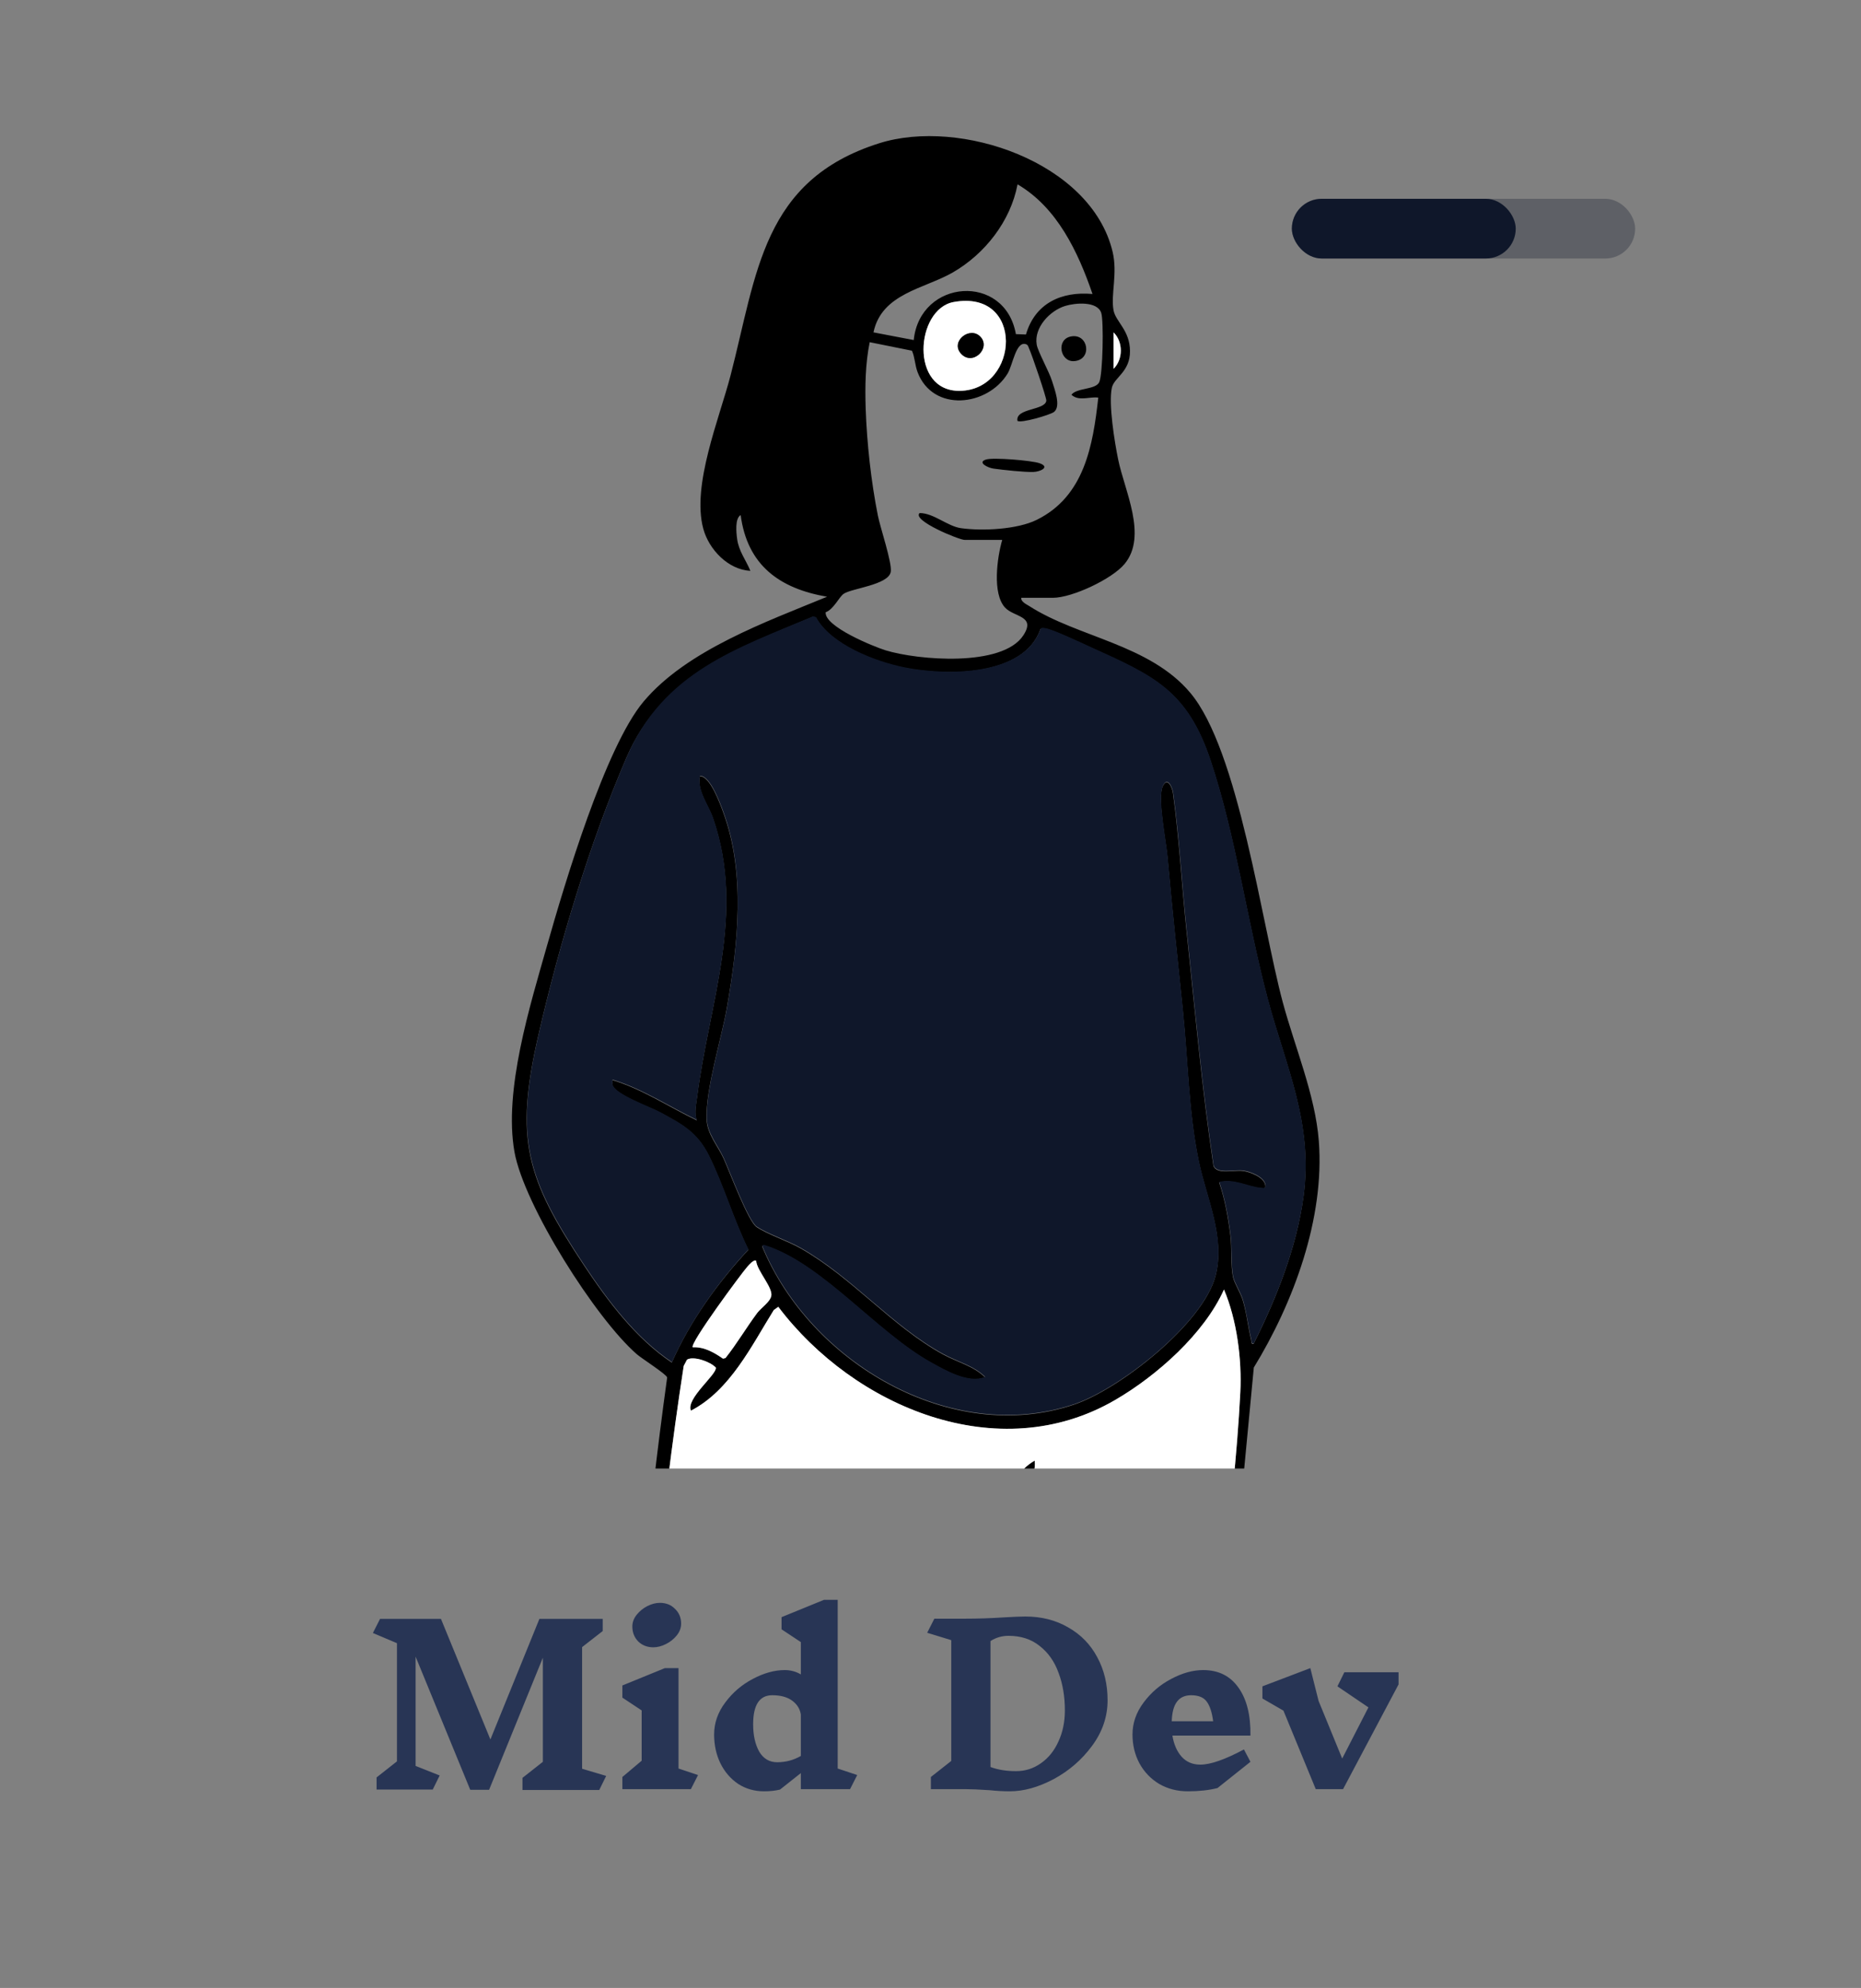 <svg width="103" height="110" viewBox="0 0 103 110" fill="none" xmlns="http://www.w3.org/2000/svg">
<rect x="0" y="0" width="103" height="110" fill="#808080" stroke="none"/>
<path d="M33.166 99.048H28.918V98.376L30.046 97.488V91.728L27.07 99.036H26.026L23.002 91.668V97.716L24.334 98.244L23.95 99.024H20.842V98.352L21.97 97.464V90.924L20.638 90.36L21.034 89.58H24.406L27.142 96.252L29.854 89.58H33.358V90.252L32.218 91.14V97.872L33.55 98.268L33.166 99.048ZM38.238 99H34.446V98.328L35.514 97.428V94.644L34.446 93.936V93.264L36.798 92.304H37.554V97.86L38.634 98.22L38.238 99ZM36.522 88.692C36.866 88.692 37.146 88.804 37.362 89.028C37.586 89.244 37.698 89.516 37.698 89.844C37.698 90.076 37.618 90.292 37.458 90.492C37.298 90.692 37.098 90.852 36.858 90.972C36.618 91.092 36.386 91.152 36.162 91.152C35.826 91.152 35.546 91.044 35.322 90.828C35.106 90.604 34.998 90.328 34.998 90C34.998 89.768 35.078 89.552 35.238 89.352C35.398 89.152 35.594 88.992 35.826 88.872C36.066 88.752 36.298 88.692 36.522 88.692ZM47.048 99H44.324V98.112L43.172 99.024C42.916 99.088 42.62 99.12 42.284 99.12C41.756 99.12 41.28 98.984 40.856 98.712C40.44 98.432 40.112 98.052 39.872 97.572C39.64 97.092 39.524 96.56 39.524 95.976C39.524 95.344 39.728 94.756 40.136 94.212C40.544 93.66 41.052 93.224 41.66 92.904C42.276 92.576 42.868 92.412 43.436 92.412C43.756 92.412 44.052 92.492 44.324 92.652V90.864L43.256 90.156V89.484L45.608 88.524H46.364V97.86L47.444 98.22L47.048 99ZM43.016 97.512C43.488 97.512 43.924 97.396 44.324 97.164V94.872C44.276 94.56 44.116 94.304 43.844 94.104C43.572 93.904 43.204 93.804 42.74 93.804C42.036 93.804 41.684 94.34 41.684 95.412C41.684 96.02 41.796 96.524 42.02 96.924C42.252 97.316 42.584 97.512 43.016 97.512ZM56.741 89.448C57.637 89.448 58.429 89.648 59.117 90.048C59.813 90.44 60.349 90.988 60.725 91.692C61.109 92.396 61.301 93.192 61.301 94.08C61.301 94.992 61.013 95.836 60.437 96.612C59.869 97.38 59.161 97.992 58.313 98.448C57.465 98.896 56.657 99.12 55.889 99.12C55.521 99.12 55.157 99.1 54.797 99.06C54.197 99.02 53.737 99 53.417 99H51.521V98.328L52.649 97.44V90.756L51.317 90.348L51.713 89.568H53.405C54.141 89.568 54.861 89.544 55.565 89.496C56.109 89.464 56.501 89.448 56.741 89.448ZM56.237 98.004C56.741 98.004 57.197 97.86 57.605 97.572C58.021 97.284 58.345 96.884 58.577 96.372C58.817 95.86 58.937 95.284 58.937 94.644C58.937 93.876 58.821 93.184 58.589 92.568C58.365 91.944 58.017 91.448 57.545 91.08C57.081 90.704 56.505 90.516 55.817 90.516C55.457 90.516 55.125 90.612 54.821 90.804V97.776C55.229 97.928 55.697 98.004 56.225 98.004H56.237ZM66.592 92.412C67.432 92.412 68.08 92.732 68.536 93.372C69 94.012 69.224 94.9 69.208 96.036H64.888C64.968 96.524 65.14 96.916 65.404 97.212C65.668 97.5 66.012 97.644 66.436 97.644C66.996 97.644 67.8 97.364 68.848 96.804L69.208 97.488L67.384 98.94C66.912 99.06 66.364 99.12 65.74 99.12C65.156 99.12 64.628 98.984 64.156 98.712C63.692 98.432 63.328 98.052 63.064 97.572C62.808 97.092 62.68 96.56 62.68 95.976C62.68 95.344 62.884 94.756 63.292 94.212C63.7 93.66 64.208 93.224 64.816 92.904C65.432 92.576 66.024 92.412 66.592 92.412ZM65.932 93.804C65.58 93.804 65.316 93.924 65.14 94.164C64.964 94.396 64.868 94.756 64.852 95.244H67.144C67.08 94.748 66.96 94.384 66.784 94.152C66.616 93.92 66.328 93.804 65.92 93.804H65.932ZM77.406 93.204L74.334 99H72.822L71.034 94.656L69.87 93.984V93.312L72.522 92.304L72.978 94.116L74.286 97.308L75.738 94.476L74.022 93.312L74.406 92.532H77.406V93.204Z" fill="#283555"/>
<g clip-path="url(#clip0_2414_68598)">
<path d="M56.527 33.066C56.475 33.282 56.809 33.44 56.96 33.532C59.652 35.268 63.616 35.648 65.876 38.334C68.556 41.511 69.827 51.096 70.993 55.447C71.655 57.91 72.795 60.596 72.991 63.125C73.326 67.41 71.589 72.088 69.394 75.671C67.691 93.891 65.765 112.104 63.832 130.311L63.695 130.6C62.679 131.17 61.454 131.209 60.347 131.51C60.347 131.726 61.199 132.309 61.421 132.46C62.273 133.024 63.419 133.561 64.35 134C66.027 134.786 70.089 136.005 71.144 137.204C72.199 138.402 71.976 139.877 70.371 140.263C68.084 140.813 64.736 140.237 62.41 139.981C59.534 139.673 56.213 139.51 53.415 138.979C52.878 138.881 51.62 138.599 51.437 137.977C51.129 136.909 51.98 133.908 52.367 132.788C52.478 132.473 53.127 131.228 52.996 131.045C52.157 130.796 51.319 130.508 50.611 129.971C50.5 129.781 50.539 126.891 50.552 126.407C50.88 116.481 51.672 106.549 52.157 96.636L52.046 95.725C49.104 107.394 46.097 119.043 43.3 130.744C42.789 131.779 39.297 132.172 38.222 132.1C38.137 132.663 38.32 133.207 38.334 133.744C38.386 135.611 38.51 138.33 38.334 140.139C38.098 142.602 33.426 142.916 31.585 142.622C28.434 142.117 27.772 140.184 28.985 137.38C29.889 135.284 31.179 133.207 32.267 131.196C31.671 130.914 29.646 130.475 29.627 129.715C30.911 119.862 32.725 110.08 34.062 100.233C35.143 92.247 35.818 84.201 36.925 76.222C36.892 76.045 35.51 75.167 35.248 74.937C32.974 72.965 28.998 66.689 28.473 63.734C27.871 60.327 29.332 55.656 30.282 52.308C31.232 48.96 33.498 41.341 35.621 38.819C38.013 35.975 42.422 34.403 45.776 33.02C43.142 32.568 41.36 31.278 40.993 28.5C40.666 28.69 40.751 29.476 40.797 29.817C40.882 30.491 41.282 30.983 41.531 31.586C40.299 31.527 39.231 30.4 38.923 29.253C38.275 26.849 39.814 23.16 40.437 20.762C41.898 15.135 42.192 9.972 48.659 7.928C53.14 6.513 60.393 8.97 61.578 13.929C61.867 15.141 61.467 16.307 61.631 17.172C61.749 17.801 62.535 18.273 62.542 19.426C62.548 20.579 61.67 20.88 61.539 21.45C61.343 22.335 61.69 24.471 61.886 25.421C62.234 27.144 63.524 29.646 62.247 31.199C61.559 32.038 59.338 33.079 58.276 33.079H56.521L56.527 33.066ZM60.465 16.262C59.665 13.936 58.512 11.485 56.318 10.201C55.931 12.239 54.516 14.047 52.734 15.076C51.148 15.986 48.796 16.235 48.344 18.391L50.572 18.817C50.919 15.43 55.623 15.089 56.226 18.489L56.783 18.509C57.287 16.779 58.748 16.111 60.471 16.268L60.465 16.262ZM52.78 16.714C50.67 17.1 50.33 21.68 53.14 21.627C56.435 21.562 56.717 15.999 52.78 16.714ZM55.466 29.876H53.396C53.081 29.876 50.454 28.795 50.899 28.389C51.679 28.389 52.452 29.129 53.193 29.227C54.385 29.391 56.304 29.299 57.386 28.762C60.019 27.458 60.491 24.654 60.786 22.001C60.294 21.935 59.711 22.224 59.299 21.843C59.6 21.45 60.635 21.575 60.838 21.149C61.041 20.723 61.094 17.742 60.95 17.316C60.733 16.648 59.502 16.759 58.951 16.93C58.1 17.192 57.215 18.135 57.379 19.072C57.444 19.459 58.067 20.559 58.231 21.097C58.362 21.529 58.742 22.492 58.329 22.8C58.106 22.964 56.468 23.442 56.311 23.285C56.193 22.577 57.851 22.715 57.91 22.171C57.929 22.014 57.091 19.564 56.96 19.295C56.914 19.197 56.907 19.085 56.783 19.046C56.226 18.856 56.056 20.199 55.767 20.671C54.654 22.492 51.633 22.833 50.782 20.586C50.637 20.199 50.637 19.773 50.474 19.406L48.135 18.935C47.892 20.127 47.873 21.385 47.912 22.604C47.977 24.503 48.213 26.659 48.587 28.526C48.718 29.194 49.38 31.14 49.301 31.638C49.183 32.372 47.106 32.555 46.687 32.863C46.431 33.047 46.136 33.721 45.697 33.879C45.625 34.672 48.351 35.779 49.006 35.982C50.782 36.532 55.479 36.932 56.639 35.156C57.353 34.062 56.121 34.16 55.623 33.617C54.909 32.837 55.191 30.839 55.466 29.889V29.876ZM61.631 20.409C62.168 19.891 62.168 18.908 61.631 18.391V20.409ZM69.394 74.335C70.652 71.838 71.779 68.975 72.146 66.184C72.683 62.116 71.157 59.024 70.148 55.237C69.014 50.959 68.392 46.274 67.003 42.108C65.706 38.216 63.858 37.41 60.321 35.811C59.849 35.595 58.211 34.822 57.831 34.783C57.746 34.776 57.667 34.743 57.589 34.809C56.658 37.469 52.315 37.41 50.041 36.951C48.41 36.624 45.979 35.687 45.154 34.173L44.996 34.128C40.777 35.89 36.624 37.417 34.684 41.898C32.647 46.602 30.937 52.308 29.79 57.314C28.473 63.053 29.129 65.215 32.313 70.004C33.636 71.996 35.182 74.059 37.181 75.396C38.189 73.109 39.722 70.98 41.419 69.159C40.594 67.501 40.044 65.582 39.225 63.944C38.576 62.653 37.75 62.221 36.512 61.553C35.962 61.258 33.99 60.563 33.892 60.026C33.879 59.941 33.892 59.849 33.892 59.764C35.556 60.268 37.017 61.251 38.569 61.998C38.406 61.625 38.53 61.107 38.583 60.688C39.238 55.532 41.275 50.559 39.467 45.305C39.205 44.538 38.576 43.785 38.727 42.959C39.29 42.907 39.86 44.492 40.03 44.957C41.275 48.338 40.843 52.262 40.233 55.748C39.926 57.504 39.048 60.255 39.107 61.932C39.133 62.752 39.722 63.394 40.044 64.095C40.364 64.796 41.406 67.593 41.878 67.901C42.513 68.32 43.594 68.668 44.315 69.08C47.172 70.698 49.353 73.385 52.177 74.937C52.963 75.37 53.894 75.586 54.516 76.215C53.605 76.595 52.321 75.848 51.509 75.396C48.508 73.725 45.488 69.925 42.343 68.93C42.271 68.91 42.166 68.91 42.186 68.982C44.82 75.363 52.59 80.015 59.43 77.728C61.959 76.883 66.603 73.24 67.278 70.587C67.822 68.458 66.767 66.296 66.348 64.278C65.778 61.546 65.752 58.683 65.464 55.905C65.169 53.062 64.867 50.245 64.612 47.395C64.533 46.543 64.048 44.171 64.35 43.516C64.605 42.966 64.874 43.555 64.92 43.896C65.267 46.412 65.405 49.006 65.673 51.542C66.132 55.872 66.518 60.216 67.16 64.52C67.35 65.005 68.287 64.73 68.798 64.796C69.191 64.848 69.958 65.143 70.03 65.582C70.069 65.805 69.925 65.759 69.761 65.746C69.054 65.68 68.294 65.221 67.475 65.424C67.796 66.374 67.973 67.37 68.097 68.36C68.183 69.047 68.11 70.037 68.241 70.666C68.307 70.993 68.661 71.544 68.779 71.937C69.001 72.671 69.067 73.404 69.244 74.132C69.27 74.243 69.231 74.394 69.381 74.361L69.394 74.335ZM41.852 69.768C41.727 69.67 41.452 69.998 41.373 70.083C41.105 70.371 38.124 74.394 38.347 74.551C38.962 74.511 39.526 74.839 40.017 75.18L40.155 75.147C40.79 74.348 41.308 73.463 41.917 72.644C42.133 72.363 42.625 72.042 42.69 71.707C42.782 71.236 41.904 70.325 41.852 69.768ZM51.332 129.63C51.718 129.774 52.092 129.99 52.492 130.121C55.158 130.986 60.131 131.111 62.784 130.213C62.915 130.167 63.053 130.154 63.099 129.997C64.415 119.501 65.234 108.953 66.309 98.431C67.029 91.428 68.287 84.037 68.648 77.047C68.739 75.226 68.458 73.037 67.743 71.36C66.656 73.797 64.022 76.13 61.729 77.466C55.25 81.24 47.263 77.859 43.077 72.317L42.828 72.494C41.583 74.492 40.404 76.936 38.242 78.062C37.94 77.401 39.703 76.045 39.618 75.678C39.329 75.357 38.392 75.023 38.026 75.239L37.842 75.586C36.525 84.077 35.85 92.659 34.717 101.176L30.38 129.577C30.459 129.813 32.614 130.468 33.007 130.573C36.027 131.399 39.736 131.89 42.605 130.429C44.04 124.932 45.265 119.377 46.648 113.86C48.777 105.376 50.821 96.269 53.389 87.955C53.88 86.37 54.529 84.647 55.335 83.206C55.807 82.367 56.409 81.305 57.268 80.827C57.294 81.089 57.268 81.299 57.189 81.541C56.999 82.105 56.082 83.343 55.741 84.031C52.681 90.176 52.976 96.02 52.59 102.683C52.125 110.67 51.6 118.708 51.312 126.721C51.279 127.691 51.332 128.667 51.332 129.636V129.63ZM59.705 131.576C59.587 131.471 57.025 131.595 56.573 131.569C55.649 131.517 54.667 131.235 53.756 131.301C53.5 131.458 52.505 134.701 52.485 135.146C52.485 135.271 52.465 135.376 52.583 135.454C54.221 135.919 55.892 136.306 57.562 136.647C61.814 137.505 66.217 138.14 70.554 137.741C70.6 137.682 69.781 137.04 69.67 136.974C68.215 136.162 65.844 135.539 64.206 134.779C63.085 134.262 60.458 133.024 59.823 132.034C59.737 131.897 59.718 131.602 59.692 131.582L59.705 131.576ZM37.593 132.1L32.922 131.399L29.751 137.708C29.679 138.304 30.956 139.038 31.468 139.241C33.374 139.994 36.322 139.746 37.495 137.891L37.6 132.1H37.593ZM70.987 138.37C66.492 138.861 61.893 138.245 57.477 137.361C56.318 137.131 55.145 136.869 53.992 136.594C53.54 136.483 52.806 136.181 52.426 136.136C52.21 136.109 52.177 136.653 52.164 136.824C52.105 137.701 52.118 137.898 52.989 138.121C58.336 138.448 64.219 140.06 69.552 139.641C70.423 139.575 71.111 139.405 70.987 138.363V138.37ZM37.705 138.691C35.647 140.846 31.343 140.846 29.463 138.481C28.971 139.09 29.109 140.401 29.633 140.971C30.714 142.156 34.507 142.058 35.929 141.541C37.351 141.023 37.678 140.204 37.705 138.691Z" fill="black"/>
<path d="M51.331 129.63C51.331 128.667 51.272 127.684 51.311 126.714C51.599 118.708 52.13 110.669 52.589 102.677C52.975 96.014 52.68 90.17 55.74 84.024C56.081 83.343 56.998 82.098 57.188 81.535C57.273 81.286 57.293 81.076 57.267 80.82C56.408 81.292 55.806 82.354 55.334 83.199C54.528 84.64 53.873 86.37 53.388 87.949C50.813 96.263 48.769 105.369 46.646 113.854C45.264 119.37 44.039 124.919 42.604 130.422C39.728 131.89 36.02 131.392 33.006 130.567C32.613 130.462 30.457 129.807 30.379 129.571L34.716 101.17C35.856 92.653 36.524 84.07 37.841 75.579L38.025 75.232C38.392 75.016 39.322 75.35 39.617 75.671C39.702 76.038 37.946 77.394 38.241 78.056C40.403 76.936 41.582 74.492 42.827 72.487L43.076 72.31C47.269 77.853 55.255 81.233 61.728 77.46C64.028 76.123 66.655 73.791 67.743 71.353C68.457 73.031 68.738 75.219 68.647 77.04C68.293 84.024 67.028 91.414 66.308 98.425C65.227 108.946 64.408 119.501 63.097 129.99C63.045 130.147 62.914 130.16 62.783 130.206C60.13 131.104 55.157 130.979 52.49 130.115C52.091 129.984 51.724 129.767 51.331 129.623V129.63Z" fill="white"/>
<path d="M69.391 74.335C69.241 74.368 69.28 74.217 69.254 74.105C69.077 73.385 69.005 72.644 68.789 71.911C68.671 71.518 68.317 70.967 68.251 70.64C68.127 70.011 68.192 69.021 68.107 68.334C67.983 67.338 67.799 66.342 67.485 65.398C68.304 65.195 69.064 65.654 69.771 65.719C69.935 65.733 70.079 65.785 70.04 65.556C69.968 65.117 69.201 64.822 68.808 64.769C68.297 64.704 67.36 64.979 67.17 64.494C66.528 60.19 66.142 55.846 65.683 51.516C65.415 48.974 65.277 46.386 64.93 43.87C64.884 43.529 64.609 42.94 64.36 43.49C64.058 44.145 64.55 46.517 64.622 47.368C64.877 50.212 65.179 53.036 65.474 55.879C65.762 58.65 65.788 61.52 66.358 64.252C66.777 66.27 67.832 68.438 67.288 70.561C66.614 73.221 61.962 76.857 59.44 77.702C52.593 79.989 44.83 75.337 42.196 68.956C42.17 68.884 42.281 68.884 42.353 68.903C45.504 69.899 48.518 73.699 51.519 75.37C52.331 75.822 53.615 76.569 54.526 76.189C53.904 75.566 52.967 75.344 52.187 74.911C49.357 73.359 47.182 70.679 44.325 69.054C43.604 68.641 42.523 68.294 41.888 67.875C41.416 67.567 40.381 64.783 40.053 64.068C39.726 63.354 39.149 62.725 39.117 61.906C39.058 60.229 39.942 57.478 40.243 55.722C40.846 52.236 41.279 48.312 40.04 44.931C39.87 44.466 39.3 42.887 38.737 42.933C38.586 43.759 39.215 44.512 39.477 45.279C41.285 50.533 39.248 55.505 38.593 60.662C38.54 61.087 38.416 61.605 38.579 61.972C37.027 61.225 35.566 60.249 33.902 59.738C33.902 59.823 33.889 59.915 33.902 60C34 60.537 35.972 61.232 36.522 61.526C37.754 62.195 38.586 62.627 39.234 63.918C40.06 65.556 40.604 67.475 41.429 69.133C39.733 70.954 38.206 73.09 37.191 75.37C35.186 74.033 33.646 71.97 32.323 69.978C29.139 65.182 28.483 63.02 29.8 57.288C30.947 52.282 32.657 46.576 34.694 41.872C36.732 37.168 40.794 35.87 45.007 34.102L45.164 34.147C45.983 35.654 48.42 36.591 50.051 36.925C52.331 37.384 56.668 37.443 57.599 34.783C57.677 34.717 57.756 34.744 57.841 34.757C58.221 34.796 59.859 35.569 60.331 35.785C63.868 37.384 65.709 38.183 67.013 42.081C68.402 46.242 69.025 50.932 70.158 55.211C71.16 59.004 72.693 62.096 72.156 66.158C71.789 68.949 70.662 71.812 69.404 74.308L69.391 74.335Z" fill="#0F172A"/>
<path d="M52.778 16.713C56.722 15.992 56.434 21.561 53.139 21.627C50.328 21.685 50.669 17.099 52.778 16.713ZM54.265 18.632C53.689 18.023 52.595 18.881 53.178 19.556C53.813 20.29 54.862 19.268 54.265 18.632Z" fill="white"/>
<path d="M41.849 69.768C41.901 70.325 42.779 71.242 42.688 71.707C42.622 72.042 42.131 72.363 41.914 72.644C41.305 73.457 40.788 74.348 40.152 75.147L40.015 75.18C39.523 74.839 38.966 74.518 38.344 74.551C38.121 74.394 41.102 70.371 41.371 70.083C41.449 69.998 41.724 69.67 41.849 69.768Z" fill="white"/>
<path d="M61.629 20.409V18.391C62.166 18.908 62.166 19.891 61.629 20.409Z" fill="white"/>
<path d="M54.574 25.427C54.967 25.302 57.096 25.479 57.529 25.63C58.151 25.846 57.568 26.102 57.201 26.115C56.723 26.134 55.511 26.003 54.993 25.931C54.666 25.886 54.069 25.584 54.574 25.427Z" fill="black"/>
<path d="M59.262 18.62C60.251 18.417 60.474 19.918 59.445 19.983C58.679 20.036 58.436 18.791 59.262 18.62Z" fill="black"/>
<path d="M54.264 18.634C54.867 19.269 53.819 20.291 53.176 19.558C52.587 18.883 53.688 18.024 54.264 18.634Z" fill="black"/>
</g>
<g clip-path="url(#clip1_2414_68598)">
<rect x="71.5" y="11" width="19" height="3.304" rx="1.652" fill="#0F172A" fill-opacity="0.3"/>
<rect x="71.5" y="11" width="12.391" height="3.304" rx="1.652" fill="#0F172A"/>
</g>
<defs>
<clipPath id="clip0_2414_68598">
<rect width="48.588" height="76.525" fill="white" transform="translate(26.387 4.736)"/>
</clipPath>
<clipPath id="clip1_2414_68598">
<rect x="71.5" y="11" width="19" height="3.304" rx="1.652" fill="white"/>
</clipPath>
</defs>
</svg>
